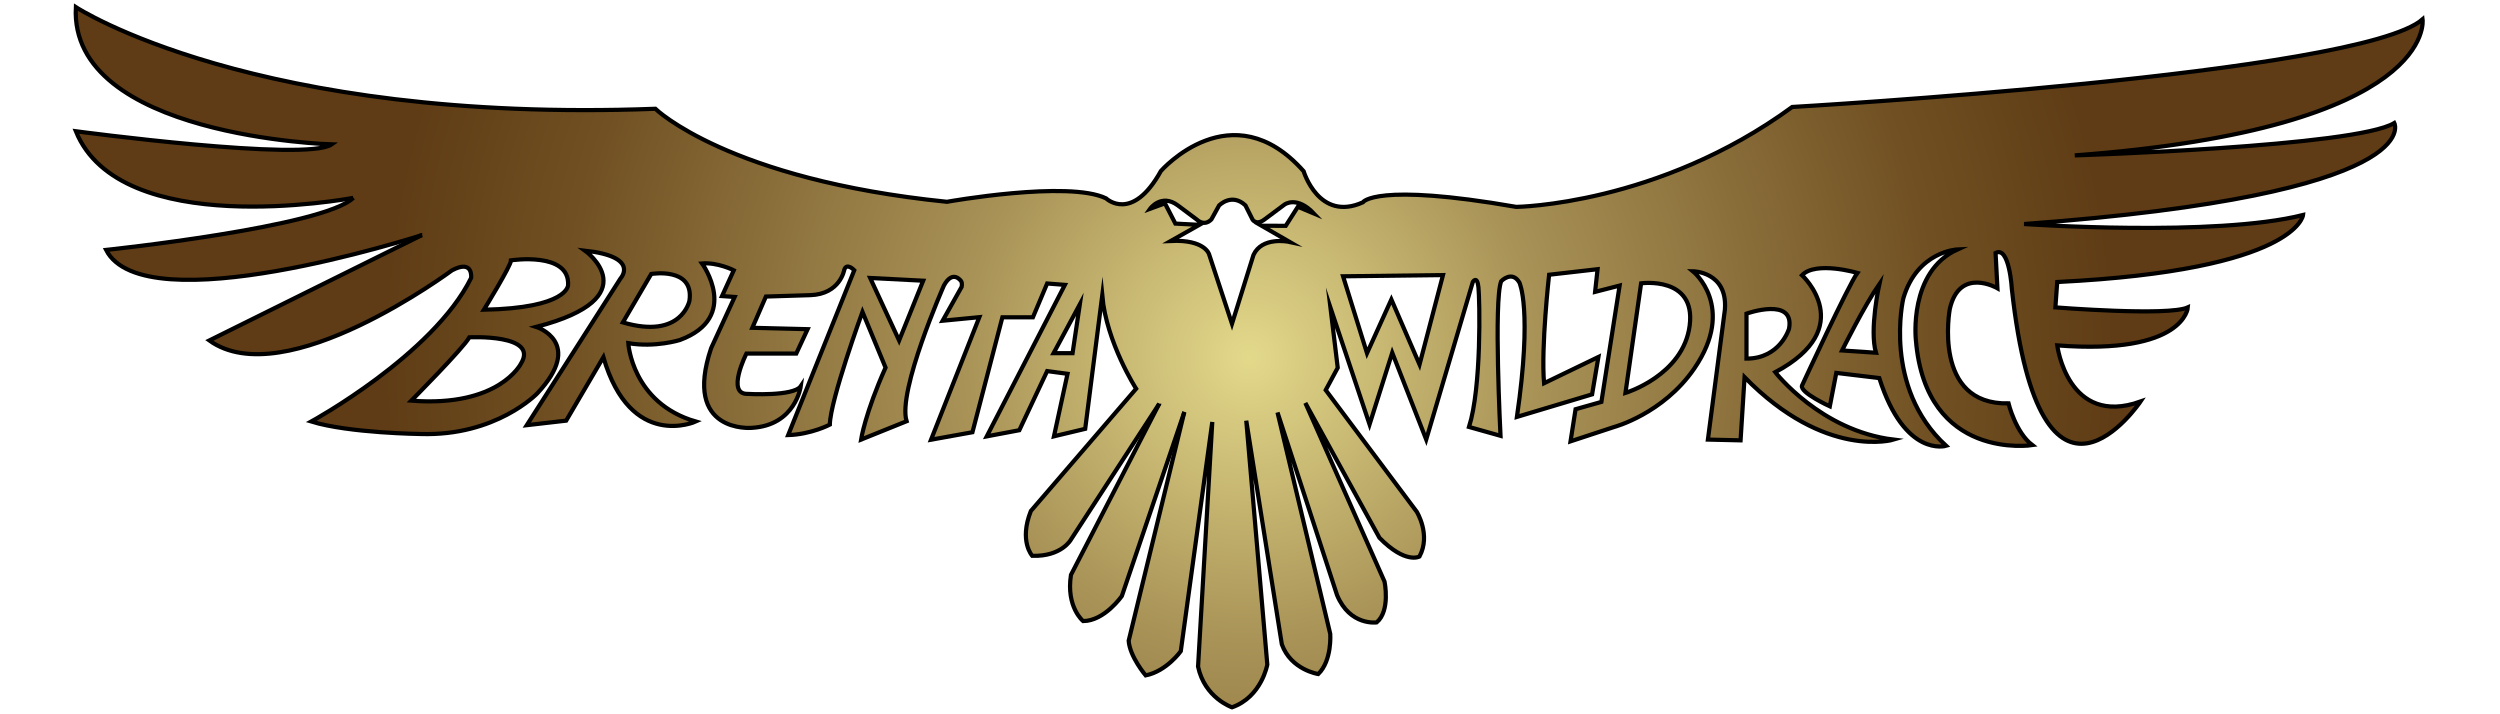<svg version="1.1" id="Livello_1" xmlns="http://www.w3.org/2000/svg" xmlns:xlink="http://www.w3.org/1999/xlink" x="0px" y="0px"
	 viewBox="0 0 5952.8 1700.8" style="enable-background:new 0 0 5952.8 1700.8;" xml:space="preserve">
<style type="text/css">
	.st0{fill:url(#XMLID_9_);}
	.st1{fill:none;stroke:#000000;stroke-width:10;stroke-miterlimit:10;}
</style>
<g id="XMLID_1_">
	<g id="XMLID_215_">
		<g id="XMLID_4_">
			<radialGradient id="XMLID_9_" cx="2974.464" cy="850.612" r="2061.856" gradientUnits="userSpaceOnUse">
				<stop  offset="9.914436e-008" style="stop-color:#E3D98B"/>
				<stop  offset="0.327" style="stop-color:#A99357"/>
				<stop  offset="0.788" style="stop-color:#715123"/>
				<stop  offset="1" style="stop-color:#5F3C15"/>
			</radialGradient>
			<path id="XMLID_5_" class="st0" d="M3071.1,576.2l-66.9-38.6l57.4,0.1l28.9-45.3l38.2,16c-40.9-43.1-69.9-21.4-69.9-21.4
				l-48.2,35.9c-19.4,14.4-28,0-28,0l-17-33.9c-33.1-30.7-62.8,0.4-62.8,0.4l-18.2,33c-17.5,18.1-34.5,0.6-34.5,0.6l-45.4-33.9
				c-39.5-29.4-66.2,8.1-66.2,8.1l35.5-13l24.8,48.2l57.1,3l-67.9,38.3c81.6-3.8,91.1,31.8,91.1,31.8l54.5,165.5l51.2-163.9
				C3004.9,563.5,3065.2,574.9,3071.1,576.2z M2819.9,981.5L2671.4,1419c0,0-41.2,59.4-92.2,59.8c0,0-41-33.1-29-110.1l210.2-407.4
				l-210.2,323.4c0,0-22.1,40.9-92.2,38.8c0,0-31.8-34.7-3.3-106.8l250.7-291.1c0,0-70.3-109.1-80.8-221.5l-40.5,317l-74.4,17.8
				l32.3-148.8l-48.5-6.5l-66.3,140.8l-77.5,14.6l186-360.7l-42.2-3.3l-33.9,80.5h-72.7l-71.3,273.7l-98.6,17.8l114.9-291.5
				l-87.4,8.5l45.4-80.9c0,0,1.7-9.1-1.3-13.2c0,0-19.2-29-40.9,9.9c0,0-111.2,251.8-89,323.5l-108.4,43.7c0,0,9.6-62.8,58.3-171.4
				l-55-132.7c0,0-76.7,210.2-77.7,268.5c0,0-44.4,23.3-99.2,24.9l157.4-392.5c0,0-18-19.1-23.8-1.1c0,0-9.6,58.1-80.9,60.4
				l-105.7,3.3l-32.3,74.4l131.6,3.3l-27,58.1h-118.7c0,0-48.8,96.6,2.3,96c0,0,110.3,6.6,127.2-18.4c0,0-12.3,93.9-117.6,99.3
				c0,0-164.4,13.4-95.9-189.8l56-121.9l-30.1-2.1l28-61.4c0,0-38.3-19.4-75.5-16.3c0,0,93.2,128.2-52.8,182.3
				c0,0-58.7,18.5-122.9,7.5c0,0,8.5,142.6,160.7,186.6c0,0-154.9,70.4-220-153.2l-88.6,151.1l-93.8,10.8L1477.6,663
				c0,0,48-51.6-84.5-66.2c0,0,154.8,111.5-116.1,181.6c0,0,116.3,36.9,2.3,158.4c0,0-98,102.3-277.5,96.6c0,0-169.6-1.8-260.6-29.7
				c0,0,290-158.4,380.7-341.9c0,0,5.9-45.3-45.4-18.2c0,0-398.5,296.5-578,167.1L1005,559.6c-14.3,4.5-661.7,212.6-752.4,35.5
				c0,0,517.2-54.7,588.6-123.9c-15,2.7-555.2,101.8-660.6-158.7c0,0,548.3,73.4,609.1,31.3c0,0-625.4-17.8-609.1-326.8
				c0,0,424.2,277.8,1379.9,242.3c0,0,172.3,168.5,694.3,221.5c0,0,288.7-51.8,378.8-8.2c0,0,61.7,59.4,130.7-65.2
				c0,0,168.5-192.5,339.8,0.6c0,0,36.2,121.4,140.9,74.1c0,0,28.4-48,365.4,10.8c0,0,337.1-4.1,657.1-237.9
				c0,0,1352.3-77.7,1501-208.8c0,0,37.3,259.4-828.2,324.1c0,0,668.7-20.8,760.9-77.1c0,0,86.1,169.5-881.6,240.5
				c0,0,454.5,31.5,664.3-21.5c0,0-12.9,131.1-585.4,159.6l-4.4,60.4c0,0,269.1,21.4,315.5,0c0,0-7.4,114-311.1,90.5
				c0,0,24.9,195.4,198.3,133.7c0,0-237.8,354.5-306.3-267.4c0,0-5.8-104.3-38.8-86.3l4.4,83.9c0,0-90.4-52.3-113.4,49.4
				c0,0-42.9,228.7,139.8,224.8c0,0,16.7,69,56.7,99.4c0,0-253.5,39.6-277.3-250.4c0,0-18.1-162.7,99.3-215.7
				c0,0-96.2,4-129.2,116.7c0,0-49.9,211.2,101.9,351c0,0-98.3,29.8-159.1-161.3l-102.4-12.3l-15.4,79.6c0,0-72.3-33.1-66.2-49.5
				c0,0,110.3-238.9,131.8-268.2c0,0-98.5-29-131.8,5.4c0,0,135.8,124.9-63.7,231c0,0,107.8,139.3,281.8,160.6
				c0,0-161.5,48.8-354.9-148.7l-9.5,150.4l-77.8-1.8l40.5-309.8c6.8-90.4-76.1-91-76.1-91s104.3,84.3,3,231.8
				c-74.1,107.9-191,139.1-191,139.1l-103.5,34.1l12-76.5l61.5-17.4l43.4-277l-58.4,15l5.9-54l-115.4,13.2c0,0-19.5,172.9-12,258.3
				L3806,850l-15,89l-178.9,53.6c37.5-256.6,5.9-320,5.9-320c-18-30-43.4-3.1-43.4-3.1c-18,45-1.6,368.1-1.6,368.1l-75-21.1
				c30-94.5,25.5-302,22.5-332c-3-30-13.4-13.4-13.4-13.4l-111,375.4l-80.9-206.7l-54,170.7l-93.1-278l17.3,143l-28.6,53.2
				l216.7,289.6c0,0,34.4,55.3,6.5,106.8c0,0-33.1,18.8-95.3-44.7l-176.4-321l188.6,425.5c0,0,14.4,69.2-18.8,97
				c0,0-63.5,9.1-94.4-65.2l-141.7-434.7l125.6,527.4c0,0,4.7,63.2-28.6,95.5c0,0-64.8-9.9-86.7-70.7l-84.7-532.6l50.1,580.7
				c0,0-13.3,77-84,101.8c0,0-65.2-22.2-80.9-97l33.9-582.4l-75,545.7c0,0-33.4,47.5-83.6,57.7c0,0-37.8-44.3-40.5-82.5
				L2819.9,981.5z M4386.1,834.5l80.8,5.4c-16.1-55,8.1-163.8,8.1-163.8C4439.3,727.3,4386.1,834.5,4386.1,834.5z M4259.9,782.7
				c14.4-77.1-101.3-35.9-101.3-35.9v107.1C4238.9,853.9,4259.9,782.7,4259.9,782.7z M4023.3,775.4
				c15.4-118.7-115.6-100.7-115.6-100.7l-37.3,261C3870.4,935.6,4007.9,894,4023.3,775.4z M3380.1,868l55.9-213l-237.9,3l57,183
				l58-128L3380.1,868z M2553.9,841l17.3-116.4L2508.7,841H2553.9z M2140.9,810.7l57.3-142.3l-126.2-6.5L2140.9,810.7z
				 M1641.7,715.9c11.6-81.2-91.1-63.5-91.1-63.5l-67.5,115.3C1623.4,809,1641.7,715.9,1641.7,715.9z M1352.7,678.7
				c4-80.3-135.9-58.8-135.9-58.8c0.4,12-64.6,117.6-64.6,117.6C1351.4,733.5,1352.7,680.2,1352.7,678.7z M1240.5,865.7
				c43.6-71-122.9-62.5-122.9-62.5C1103.7,828.8,979.4,954,979.4,954C1188.9,970.4,1240.5,865.7,1240.5,865.7z"/>
		</g>
		<g id="XMLID_8_">
			<path id="XMLID_49_" class="st1" d="M2820.2,980.6l-0.3,0.8l-132.4,544.3c2.7,38.2,40.5,82.5,40.5,82.5
				c50.2-10.2,83.6-57.7,83.6-57.7l75-545.7l-33.9,582.4c15.7,74.8,80.9,97,80.9,97c70.7-24.9,84-101.8,84-101.8l-50.1-580.7
				l84.7,532.6c21.9,60.8,86.7,70.7,86.7,70.7c33.2-32.3,28.6-95.5,28.6-95.5l-125.6-527.4l141.7,434.7
				c30.8,74.3,94.4,65.2,94.4,65.2c33.2-27.9,18.8-97,18.8-97l-188.6-425.5l176.4,321c62.2,63.5,95.3,44.7,95.3,44.7
				c27.9-51.5-6.5-106.8-6.5-106.8l-216.7-289.6l28.6-53.2l-17.3-143l93.1,278l54-170.7l80.9,206.7l111-375.4
				c0,0,10.5-16.6,13.4,13.4c3,30,7.5,237.5-22.5,332l75,21.1c0,0-16.4-323.1,1.6-368.1c0,0,25.5-26.9,43.4,3.1
				c0,0,31.5,63.4-5.9,320L3791,939l15-89l-129.4,62.5c-7.5-85.4,12-258.3,12-258.3l115.4-13.2l-5.9,54l58.4-15l-43.4,277
				l-61.5,17.4l-12,76.5l103.5-34.1c0,0,116.8-31.1,191-139.1c101.3-147.5-3-231.8-3-231.8s82.9,0.6,76.1,91l-40.5,309.8l77.8,1.8
				l9.5-150.4c193.4,197.5,354.9,148.7,354.9,148.7c-174-21.2-281.8-160.6-281.8-160.6c199.5-106.1,63.7-231,63.7-231
				c33.4-34.4,131.8-5.4,131.8-5.4c-21.5,29.3-131.8,268.2-131.8,268.2c-6.1,16.4,66.2,49.5,66.2,49.5l15.4-79.6l102.4,12.3
				c60.8,191.1,159.1,161.3,159.1,161.3c-151.8-139.8-101.9-351-101.9-351c33-112.7,129.2-116.7,129.2-116.7
				c-117.4,53-99.3,215.7-99.3,215.7c23.8,290,277.3,250.4,277.3,250.4c-40-30.4-56.7-99.4-56.7-99.4
				c-182.6,4-139.8-224.8-139.8-224.8c23.1-101.7,113.4-49.4,113.4-49.4l-4.4-83.9c33-18,38.8,86.3,38.8,86.3
				c68.5,621.8,306.3,267.4,306.3,267.4c-173.4,61.7-198.3-133.7-198.3-133.7c303.7,23.5,311.1-90.5,311.1-90.5
				c-46.4,21.4-315.5,0-315.5,0l4.4-60.4c572.5-28.4,585.4-159.6,585.4-159.6c-209.8,53-664.3,21.5-664.3,21.5
				c967.7-71,881.6-240.5,881.6-240.5c-92.2,56.3-760.9,77.1-760.9,77.1c865.6-64.6,828.2-324.1,828.2-324.1
				c-148.7,131.1-1501,208.8-1501,208.8c-320,233.8-657.1,237.9-657.1,237.9c-337-58.7-365.4-10.8-365.4-10.8
				c-104.7,47.2-140.9-74.1-140.9-74.1c-171.3-193.1-339.8-0.6-339.8-0.6c-69,124.6-130.7,65.2-130.7,65.2
				c-90.1-43.6-378.8,8.2-378.8,8.2c-522-53-694.3-221.5-694.3-221.5C604.8,294.8,180.6,17,180.6,17
				c-16.3,308.9,609.1,326.8,609.1,326.8c-60.8,42.2-609.1-31.3-609.1-31.3C286,573.1,826.2,473.9,841.2,471.2"/>
			<path id="XMLID_48_" class="st1" d="M2760.3,961.4l-210.2,407.4c-12,77,29,110.1,29,110.1c51.1-0.4,92.2-59.8,92.2-59.8
				l148.5-437.5"/>
			<path id="XMLID_47_" class="st1" d="M1005.3,559.5c0,0-0.1,0-0.3,0.1L498.4,810.7c179.5,129.4,578-167.1,578-167.1
				c51.3-27,45.4,18.2,45.4,18.2c-90.7,183.5-380.7,341.9-380.7,341.9c91,27.9,260.6,29.7,260.6,29.7
				c179.5,5.7,277.5-96.6,277.5-96.6c114-121.5-2.3-158.4-2.3-158.4c270.9-70.2,116.1-181.6,116.1-181.6
				c132.4,14.6,84.5,66.2,84.5,66.2l-223.2,349.4l93.8-10.8l88.6-151.1c65.1,223.6,220,153.2,220,153.2
				c-152.2-44-160.7-186.6-160.7-186.6c64.2,11,122.9-7.5,122.9-7.5c146-54.2,52.8-182.3,52.8-182.3c37.2-3.1,75.5,16.3,75.5,16.3
				l-28,61.4l30.1,2.1l-56,121.9c-68.5,203.3,95.9,189.8,95.9,189.8c105.2-5.4,117.6-99.3,117.6-99.3
				c-16.8,25-127.2,18.4-127.2,18.4c-51.1,0.6-2.3-96-2.3-96H1896l27-58.1l-131.6-3.3l32.3-74.4l105.7-3.3
				c71.3-2.3,80.9-60.4,80.9-60.4c5.8-18,23.8,1.1,23.8,1.1l-157.4,392.5c54.7-1.6,99.2-24.9,99.2-24.9
				c1-58.3,77.7-268.5,77.7-268.5l55,132.7c-48.7,108.6-58.3,171.4-58.3,171.4l108.4-43.7c-22.2-71.7,89-323.5,89-323.5
				c21.6-38.9,40.9-9.9,40.9-9.9c3,4.1,1.3,13.2,1.3,13.2l-45.4,80.9l87.4-8.5L2216.9,1047l98.6-17.8l71.3-273.7h72.7l33.9-80.5
				l42.2,3.3l-186,360.7l77.5-14.6l66.3-140.8l48.5,6.5l-32.3,148.8l74.4-17.8l40.5-317c10.5,112.5,80.8,221.5,80.8,221.5
				l-250.7,291.1c-28.6,72.1,3.3,106.8,3.3,106.8c70.2,2.1,92.2-38.8,92.2-38.8l210.2-323.4v-0.1"/>
			<path id="XMLID_46_" class="st1" d="M841.5,471.1c-0.1,0.1-0.1,0.1-0.3,0.1c-71.4,69.2-588.6,123.9-588.6,123.9
				c90.7,177.1,738.1-31,752.4-35.5"/>
			<path id="XMLID_43_" class="st1" d="M3071.5,576.3c0,0-0.1,0-0.4-0.1"/>
			<path id="XMLID_42_" class="st1" d="M3071.1,576.2c-5.9-1.3-66.2-12.7-86.4,30.8L2933.5,771L2879,605.5c0,0-9.5-35.6-91.1-31.8
				l67.9-38.3l-57.1-3l-24.8-48.2l-35.5,13c0,0,26.7-37.5,66.2-8.1L2850,523c0,0,17,17.5,34.5-0.6l18.2-33c0,0,29.7-31.1,62.8-0.4
				l17,33.9c0,0,8.6,14.4,28,0l48.2-35.9c0,0,29-21.8,69.9,21.4l-38.2-16l-28.9,45.3l-57.4-0.1L3071.1,576.2z"/>
			<path id="XMLID_41_" class="st1" d="M1352.7,678.7c4-80.3-135.9-58.8-135.9-58.8c0.4,12-64.6,117.6-64.6,117.6
				C1351.4,733.5,1352.7,680.2,1352.7,678.7z"/>
			<path id="XMLID_40_" class="st1" d="M1240.5,865.7c43.6-71-122.9-62.5-122.9-62.5C1103.7,828.8,979.4,954,979.4,954
				C1188.9,970.4,1240.5,865.7,1240.5,865.7z"/>
			<path id="XMLID_39_" class="st1" d="M1641.7,715.9c11.6-81.2-91.1-63.5-91.1-63.5l-67.5,115.3
				C1623.4,809,1641.7,715.9,1641.7,715.9z"/>
			<polygon id="XMLID_38_" class="st1" points="2140.9,810.7 2198.2,668.4 2072,661.9 			"/>
			<polygon id="XMLID_37_" class="st1" points="2553.9,841 2571.2,724.6 2508.7,841 			"/>
			<path id="XMLID_36_" class="st1" d="M4259.9,782.7c14.4-77.1-101.3-35.9-101.3-35.9v107.1
				C4238.9,853.9,4259.9,782.7,4259.9,782.7z"/>
			<path id="XMLID_35_" class="st1" d="M4466.9,839.9c-16.1-55,8.1-163.8,8.1-163.8c-35.6,51.2-88.8,158.4-88.8,158.4L4466.9,839.9z
				"/>
			<polygon id="XMLID_25_" class="st1" points="3435.9,655 3380.1,868 3313,713 3255,841 3198,657.9 			"/>
			<path id="XMLID_24_" class="st1" d="M3907.7,674.6l-37.3,261c0,0,137.5-41.6,152.9-160.3S3907.7,674.6,3907.7,674.6z"/>
		</g>
	</g>
</g>
</svg>
